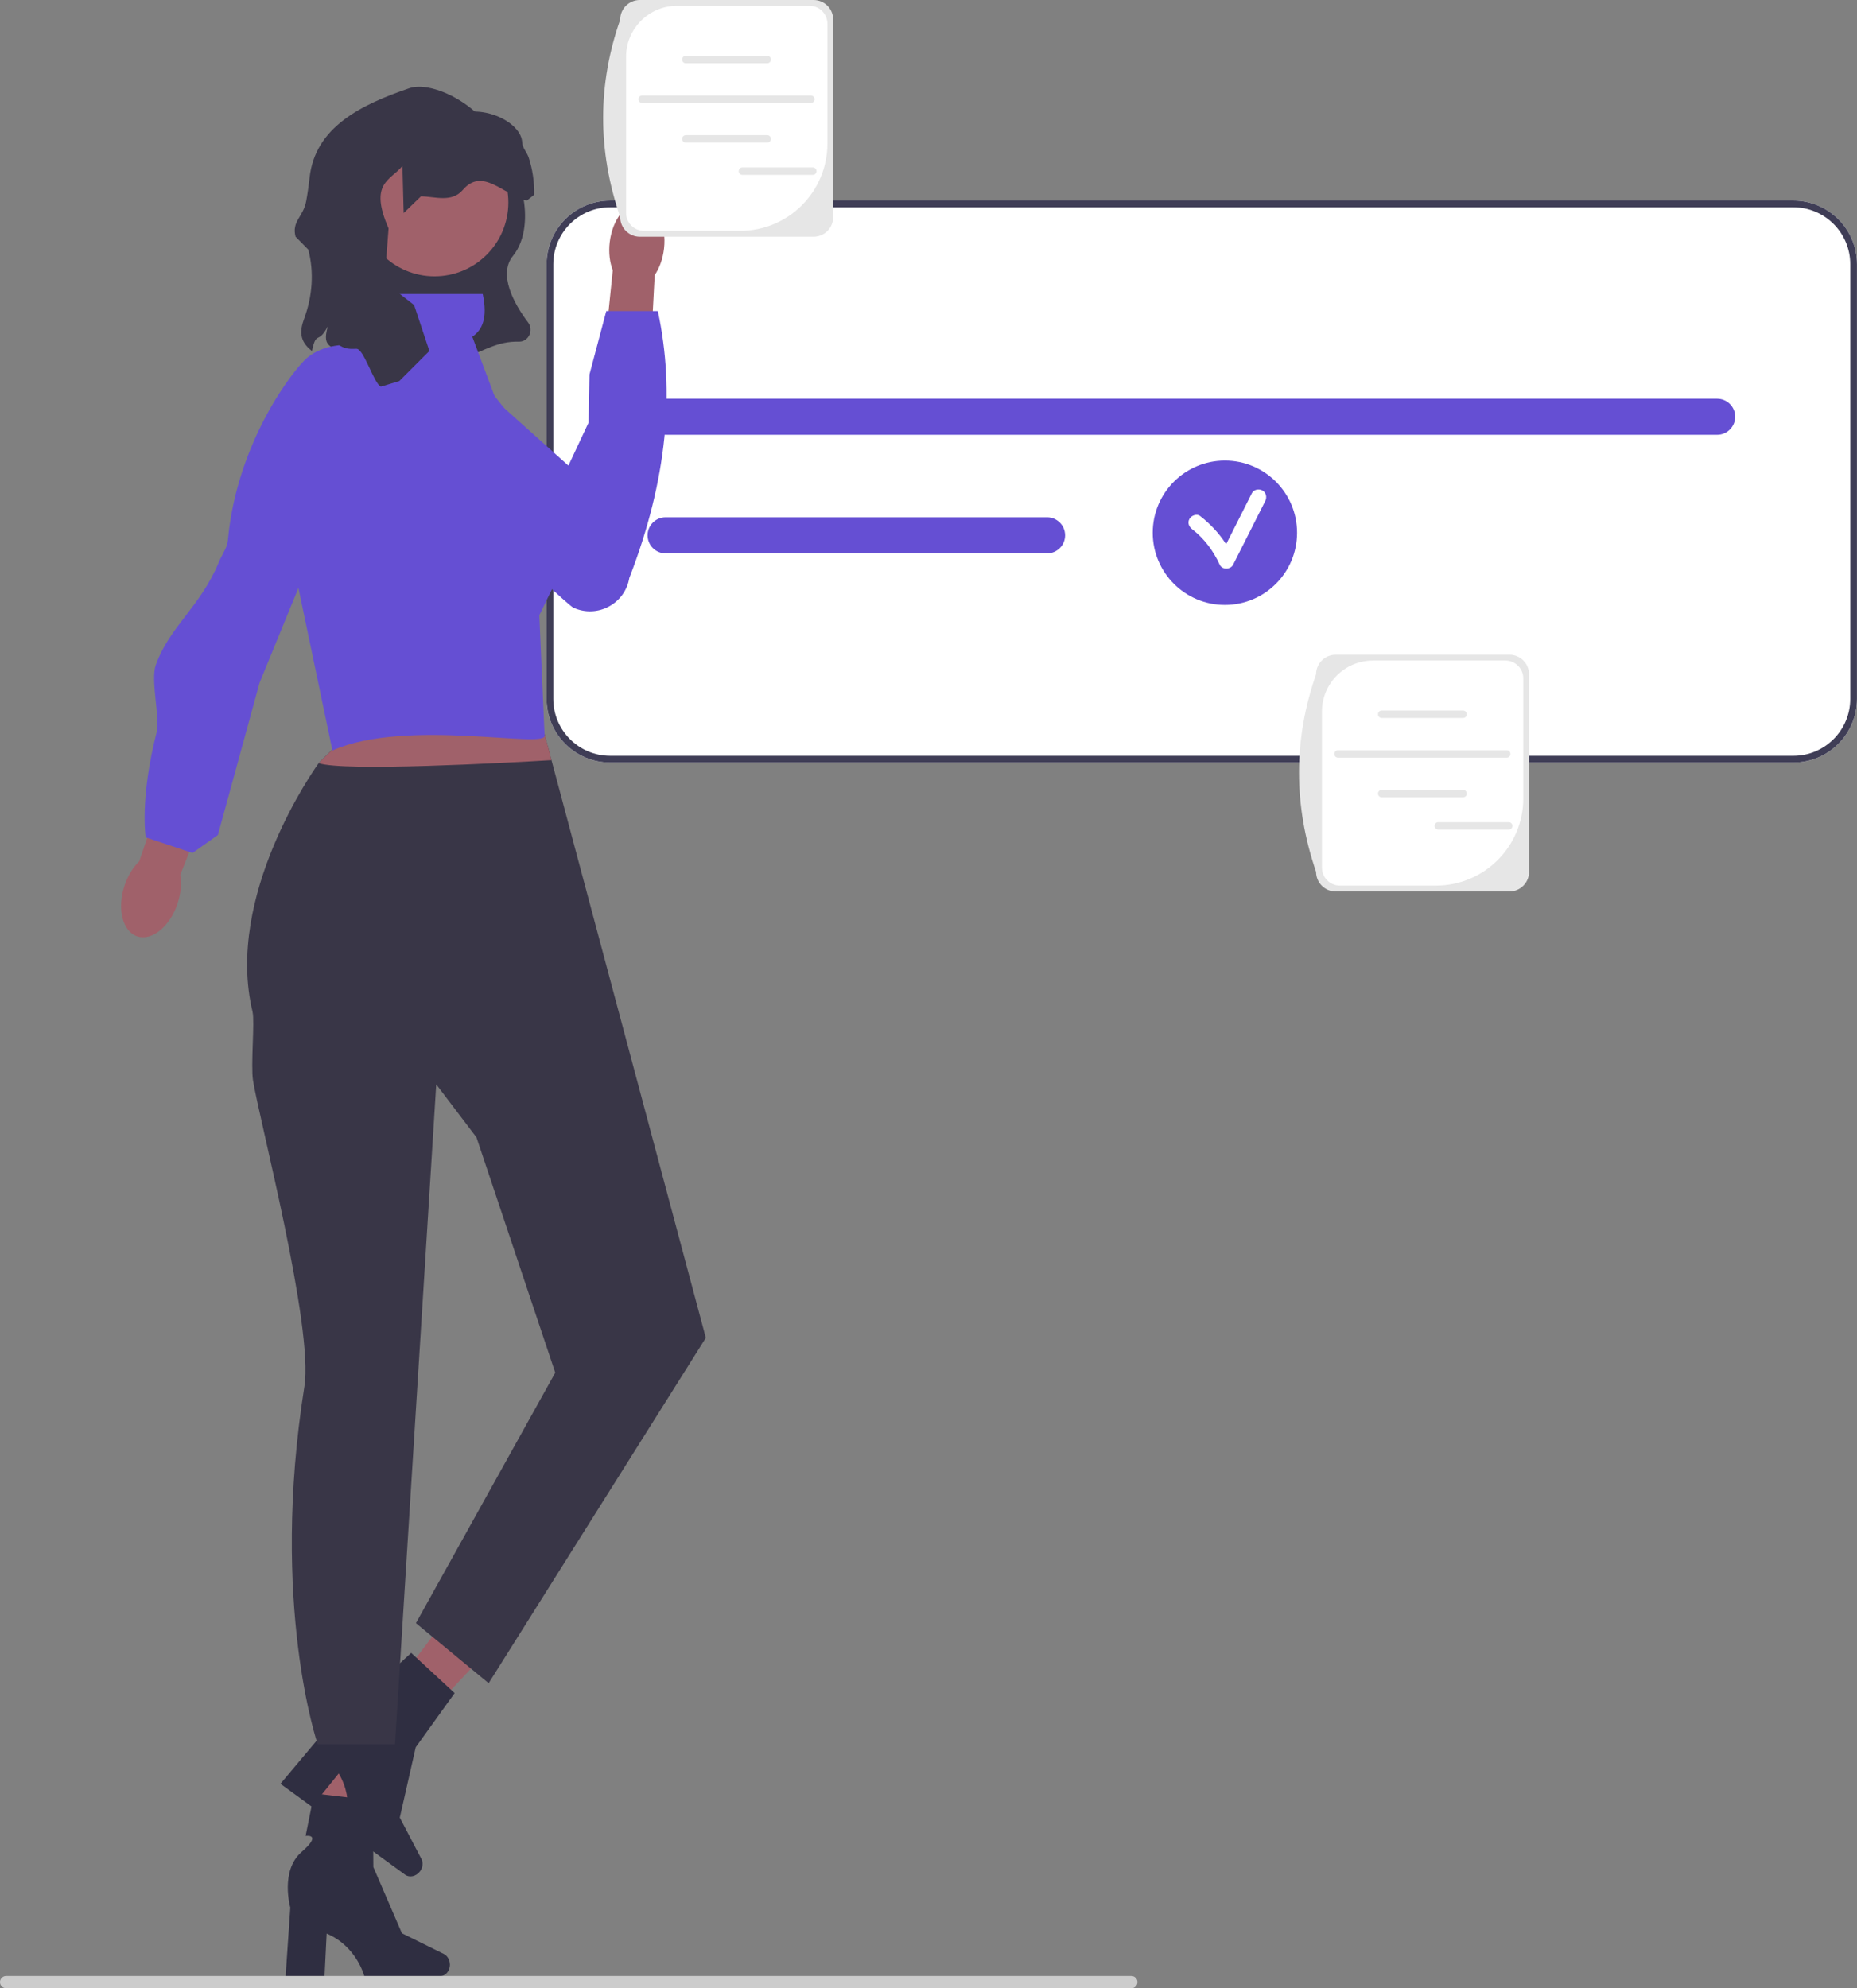 <?xml version="1.0" encoding="UTF-8"?>
<svg id="Layer_1" data-name="Layer 1" xmlns="http://www.w3.org/2000/svg" viewBox="0 0 360.26 385.67">
  <rect x="0" y="0" width="360.26" height="385.67" fill="#808080" stroke="none"/>
  <defs>
    <style>
      .cls-1 {
        fill: #a0616a;
      }

      .cls-1, .cls-2, .cls-3, .cls-4, .cls-5, .cls-6, .cls-7, .cls-8 {
        stroke-width: 0px;
      }

      .cls-2 {
        fill: #654fd3;
      }

      .cls-3 {
        fill: #e6e6e6;
      }

      .cls-4 {
        fill: #393647;
      }

      .cls-5 {
        fill: #ccc;
      }

      .cls-6 {
        fill: #fff;
      }

      .cls-7 {
        fill: #3f3d56;
      }

      .cls-8 {
        fill: #2f2e41;
      }
    </style>
  </defs>
  <g>
    <path class="cls-6" d="m347.91,38.91H118.38c-6.81,0-12.34,5.53-12.34,12.34v84.32c0,6.81,5.53,12.34,12.34,12.34h229.53c6.81,0,12.34-5.53,12.34-12.34V51.25c0-6.81-5.53-12.34-12.34-12.34Z"/>
    <path class="cls-7" d="m347.91,38.91H118.38c-6.81,0-12.34,5.53-12.34,12.34v84.32c0,6.81,5.53,12.34,12.34,12.34h229.53c6.81,0,12.34-5.53,12.34-12.34V51.25c0-6.81-5.53-12.34-12.34-12.34Zm11.04,96.66c0,6.09-4.95,11.04-11.04,11.04H118.38c-6.09,0-11.04-4.95-11.04-11.04V51.25c0-6.09,4.95-11.04,11.04-11.04h229.53c6.09,0,11.04,4.95,11.04,11.04v84.32Z"/>
  </g>
  <path class="cls-2" d="m129.13,77.34h204c1.93,0,3.5,1.57,3.5,3.5h0c0,1.93-1.57,3.5-3.5,3.5h-204c-1.93,0-3.5-1.57-3.5-3.5h0c0-1.93,1.57-3.5,3.5-3.5Z"/>
  <path class="cls-2" d="m129.13,100.34h74c1.93,0,3.5,1.57,3.5,3.5h0c0,1.93-1.57,3.5-3.5,3.5h-74c-1.93,0-3.5-1.57-3.5-3.5h0c0-1.93,1.57-3.5,3.5-3.5Z"/>
  <g>
    <circle class="cls-2" cx="237.63" cy="103.34" r="14"/>
    <path class="cls-6" d="m244.91,95.14c-.67-.39-1.69-.19-2.05.54-1.66,3.3-3.33,6.59-4.99,9.89-1.34-2.1-3.06-3.94-5.05-5.48-.64-.5-1.68-.1-2.05.54-.45.77-.11,1.56.54,2.05,2.32,1.79,4.11,4.21,5.32,6.87.46,1.01,2.11.95,2.59,0,2.08-4.12,4.16-8.24,6.24-12.36.36-.72.19-1.63-.54-2.05,0,0,0,0,0,0Z"/>
  </g>
  <g>
    <path class="cls-3" d="m292.84,172.92h-33.72c-2.09,0-3.8-1.7-3.8-3.8-4.46-13.03-4.37-25.8,0-38.32,0-2.09,1.7-3.8,3.8-3.8h33.72c2.09,0,3.8,1.7,3.8,3.8v38.32c0,2.09-1.7,3.8-3.8,3.8h0Z"/>
    <path class="cls-6" d="m266.35,128.13c-5.46,0-9.89,4.43-9.89,9.89v30.28c0,1.92,1.56,3.48,3.48,3.48h18.65c9.35,0,16.93-7.58,16.93-16.93v-23.25c0-1.92-1.56-3.48-3.48-3.48h-25.68Z"/>
    <g>
      <path class="cls-3" d="m283.84,139.27h-15.79c-.4,0-.72-.32-.72-.72s.32-.72.72-.72h15.79c.4,0,.72.32.72.72s-.32.72-.72.72Z"/>
      <path class="cls-3" d="m283.84,154.66h-15.79c-.4,0-.72-.32-.72-.72s.32-.72.72-.72h15.79c.4,0,.72.32.72.72s-.32.72-.72.72Z"/>
      <path class="cls-3" d="m292.31,146.97h-32.73c-.4,0-.72-.32-.72-.72s.32-.72.72-.72h32.73c.4,0,.72.32.72.72s-.32.72-.72.72Z"/>
    </g>
    <path class="cls-3" d="m292.69,160.92h-13.66c-.4,0-.72-.32-.72-.72s.32-.72.72-.72h13.66c.4,0,.72.32.72.72s-.32.72-.72.72Z"/>
  </g>
  <path class="cls-4" d="m60.52,68.07c.89-4.1,1.15-1.08,3.08-4.79-1.33,4.8,1.12,3.23,4.37,6.99,22.84,3.58,24.28-4.24,32.74-4h.04c1.86-.03,2.82-2.26,1.69-3.74-2.77-3.67-5.82-9.32-2.93-12.88,5.12-6.31.61-19.24-1.6-16.45,0-10.79-13.28-17.86-18.44-16.11-9.52,3.24-18.34,7.61-19.41,17.38-.17,1.53-.38,3.04-.66,4.55-.56,3.07-2.85,3.88-2.06,6.89l2.47,2.51c1.16,4.42.79,9.06-.79,13.35-.88,2.37-1,4.4,1.49,6.3Z"/>
  <circle id="b" class="cls-1" cx="84.3" cy="39.28" r="14.32"/>
  <g>
    <polygon class="cls-1" points="61.99 365.7 69.37 365.87 73.48 332.74 62.6 332.49 61.99 365.7"/>
    <path class="cls-8" d="m87.29,381.08h0c0,1.25-.88,2.26-1.97,2.26h-14.64s-1.44-5.79-7.31-8.28l-.41,8.28h-7.55l.91-13.32s-2.02-7.12,2.17-10.77c4.19-3.64.8-3.13.8-3.13l1.65-8.24,11.41,1.34.08,12.94,5.54,12.84,8.12,4.01c.72.36,1.19,1.17,1.19,2.07h0s0,0,0,0Z"/>
  </g>
  <g>
    <polygon class="cls-1" points="70.1 335.64 75.96 340.12 98.79 315.77 90.15 309.15 70.1 335.64"/>
    <path class="cls-8" d="m81.49,362.97h0c-.73,1.01-2.04,1.3-2.92.66l-11.83-8.62s2.25-5.53-1.03-11l-5.2,6.45-6.1-4.45,8.58-10.22s2.56-6.95,8.1-7.42c5.53-.47,2.49-2.06,2.49-2.06l6.19-5.69,8.43,7.8-7.55,10.51-3.09,13.64,4.2,8.03c.37.71.27,1.65-.26,2.37,0,0,0,0,0,0Z"/>
  </g>
  <path class="cls-4" d="m49,196.31c.44,1.82-.37,10.31.08,13.23,1.16,7.42,11.8,47.89,9.97,59.42-6.72,42.27,2.58,69.38,2.58,69.38h15l8-128,7.81,10.29,15.28,45.63-27.03,48.59,14.11,11.65,42.13-66.99-29.94-112.06-1.81-6.77-40.45-1.13,2.25,3.37-5.12,5.06s0,.01-.03.04c-.79,1.1-18.32,25.77-12.82,48.28h0s0,0,0,0Z"/>
  <path class="cls-1" d="m61.83,148.03c4.69,1.67,36.35-.05,45.17-.58l-1.81-6.77-40.45-1.13,2.25,3.37-5.12,5.06s0,.01-.03.04h0s0,0,0,0Z"/>
  <path class="cls-2" d="m114.19,93.84h0l-1.46,7.73-.35,1.85-7.75,15.91,1.02,23.32c.65,2.73-26.87-3.46-41.16,2.93l-11.13-53.22,11.28-24.53,8.83-4.91,1.47-5.89h18.71c1,4.67-.08,6.96-2.02,8.29l4.69,12.5,17.87,16.01s0,0,0,0Z"/>
  <g>
    <path class="cls-1" d="m128.82,48.24h0c-.23,2-.9,3.79-1.81,5.13l-1,19.21-9.13-.74,2-19.41c-.59-1.52-.83-3.41-.6-5.41.53-4.57,3.32-8.01,6.23-7.67,2.91.34,4.84,4.32,4.31,8.89h0Z"/>
    <path class="cls-2" d="m92.44,68.43l1.19,2.91s-17.4-1.74-17.03,7.34c.32,7.75,33.07,38.47,34.63,39.19h0c4.64,2.12,10.02-.73,10.86-5.76,7.37-19.03,8.9-36.18,5.53-51.77h-10l-3.26,12.29-.18,9.35-5.27,11.25-17.29-21.9.81-2.91h0Z"/>
  </g>
  <path class="cls-1" d="m34.46,175.22c.64-1.96.79-3.9.51-5.54l7.3-18.28-8.8-3.22-6.46,18.89c-1.2,1.16-2.23,2.81-2.87,4.77-1.47,4.48-.35,8.86,2.5,9.8,2.85.93,6.35-1.94,7.82-6.41h0s0,0,0,0Z"/>
  <path class="cls-2" d="m76.59,68.44s-10.8-4.1-16.94.91c-2.53,2.06-13.71,16.29-15.44,35.44-.14,1.5-1.16,2.79-1.73,4.2-3.55,8.66-9.67,12.64-12.27,20.05-1.02,2.89.85,10.37.21,12.87-3.36,13.07-2.15,20.52-2.15,20.52l9.08,3.02,4.92-3.48,8.09-29.54,26.22-63.98h0Z"/>
  <g>
    <path class="cls-3" d="m157.84,45.92h-33.72c-2.09,0-3.8-1.7-3.8-3.8-4.46-13.03-4.37-25.8,0-38.32,0-2.09,1.7-3.8,3.8-3.8h33.72c2.09,0,3.8,1.7,3.8,3.8v38.32c0,2.09-1.7,3.8-3.8,3.8Z"/>
    <path class="cls-6" d="m131.35,1.13c-5.46,0-9.89,4.43-9.89,9.89v30.28c0,1.92,1.56,3.48,3.48,3.48h18.65c9.35,0,16.93-7.58,16.93-16.93V4.61c0-1.92-1.56-3.48-3.48-3.48,0,0-25.68,0-25.68,0Z"/>
    <g>
      <path class="cls-3" d="m148.84,12.27h-15.79c-.4,0-.72-.32-.72-.72s.32-.72.72-.72h15.79c.4,0,.72.32.72.72s-.32.72-.72.72Z"/>
      <path class="cls-3" d="m148.84,27.66h-15.79c-.4,0-.72-.32-.72-.72s.32-.72.72-.72h15.79c.4,0,.72.32.72.72s-.32.72-.72.72Z"/>
      <path class="cls-3" d="m157.31,19.97h-32.73c-.4,0-.72-.32-.72-.72s.32-.72.72-.72h32.73c.4,0,.72.32.72.72s-.32.72-.72.72Z"/>
    </g>
    <path class="cls-3" d="m157.69,33.92h-13.66c-.4,0-.72-.32-.72-.72s.32-.72.72-.72h13.66c.4,0,.72.32.72.72s-.32.72-.72.72Z"/>
  </g>
  <path class="cls-5" d="m0,384.48c0,.66.53,1.19,1.19,1.19h218.29c.66,0,1.19-.53,1.19-1.19s-.53-1.19-1.19-1.19H1.19c-.66,0-1.19.53-1.19,1.19Z"/>
  <path class="cls-4" d="m88.18,22.34h-2.92c-8.53,0-23.1,12.07-17.46,20.53-4.82,12.85-4.99,19.53-2.95,23.03.75,1.29,2.25,1.87,3.73,1.77.2-.01.4-.02.6-.01,1.44.05,3.38,6.82,4.72,7.34l3.56-1.08,5.84-5.84-2.96-8.9-5.74-4.49.78-10.39c-3.84-8.82.34-9.26,2.69-12.1l.24,9.13,3.37-3.25c2.74.07,5.95,1.26,8.08-1.21,3.87-4.53,7.88.94,12.45,2.04l1.42-1.12c.05-2.55-.33-5-1.06-7.21-.34-1.04-1.22-1.89-1.26-2.92-.14-3.87-7.44-7.61-13.13-5.32h0Z"/>
</svg>